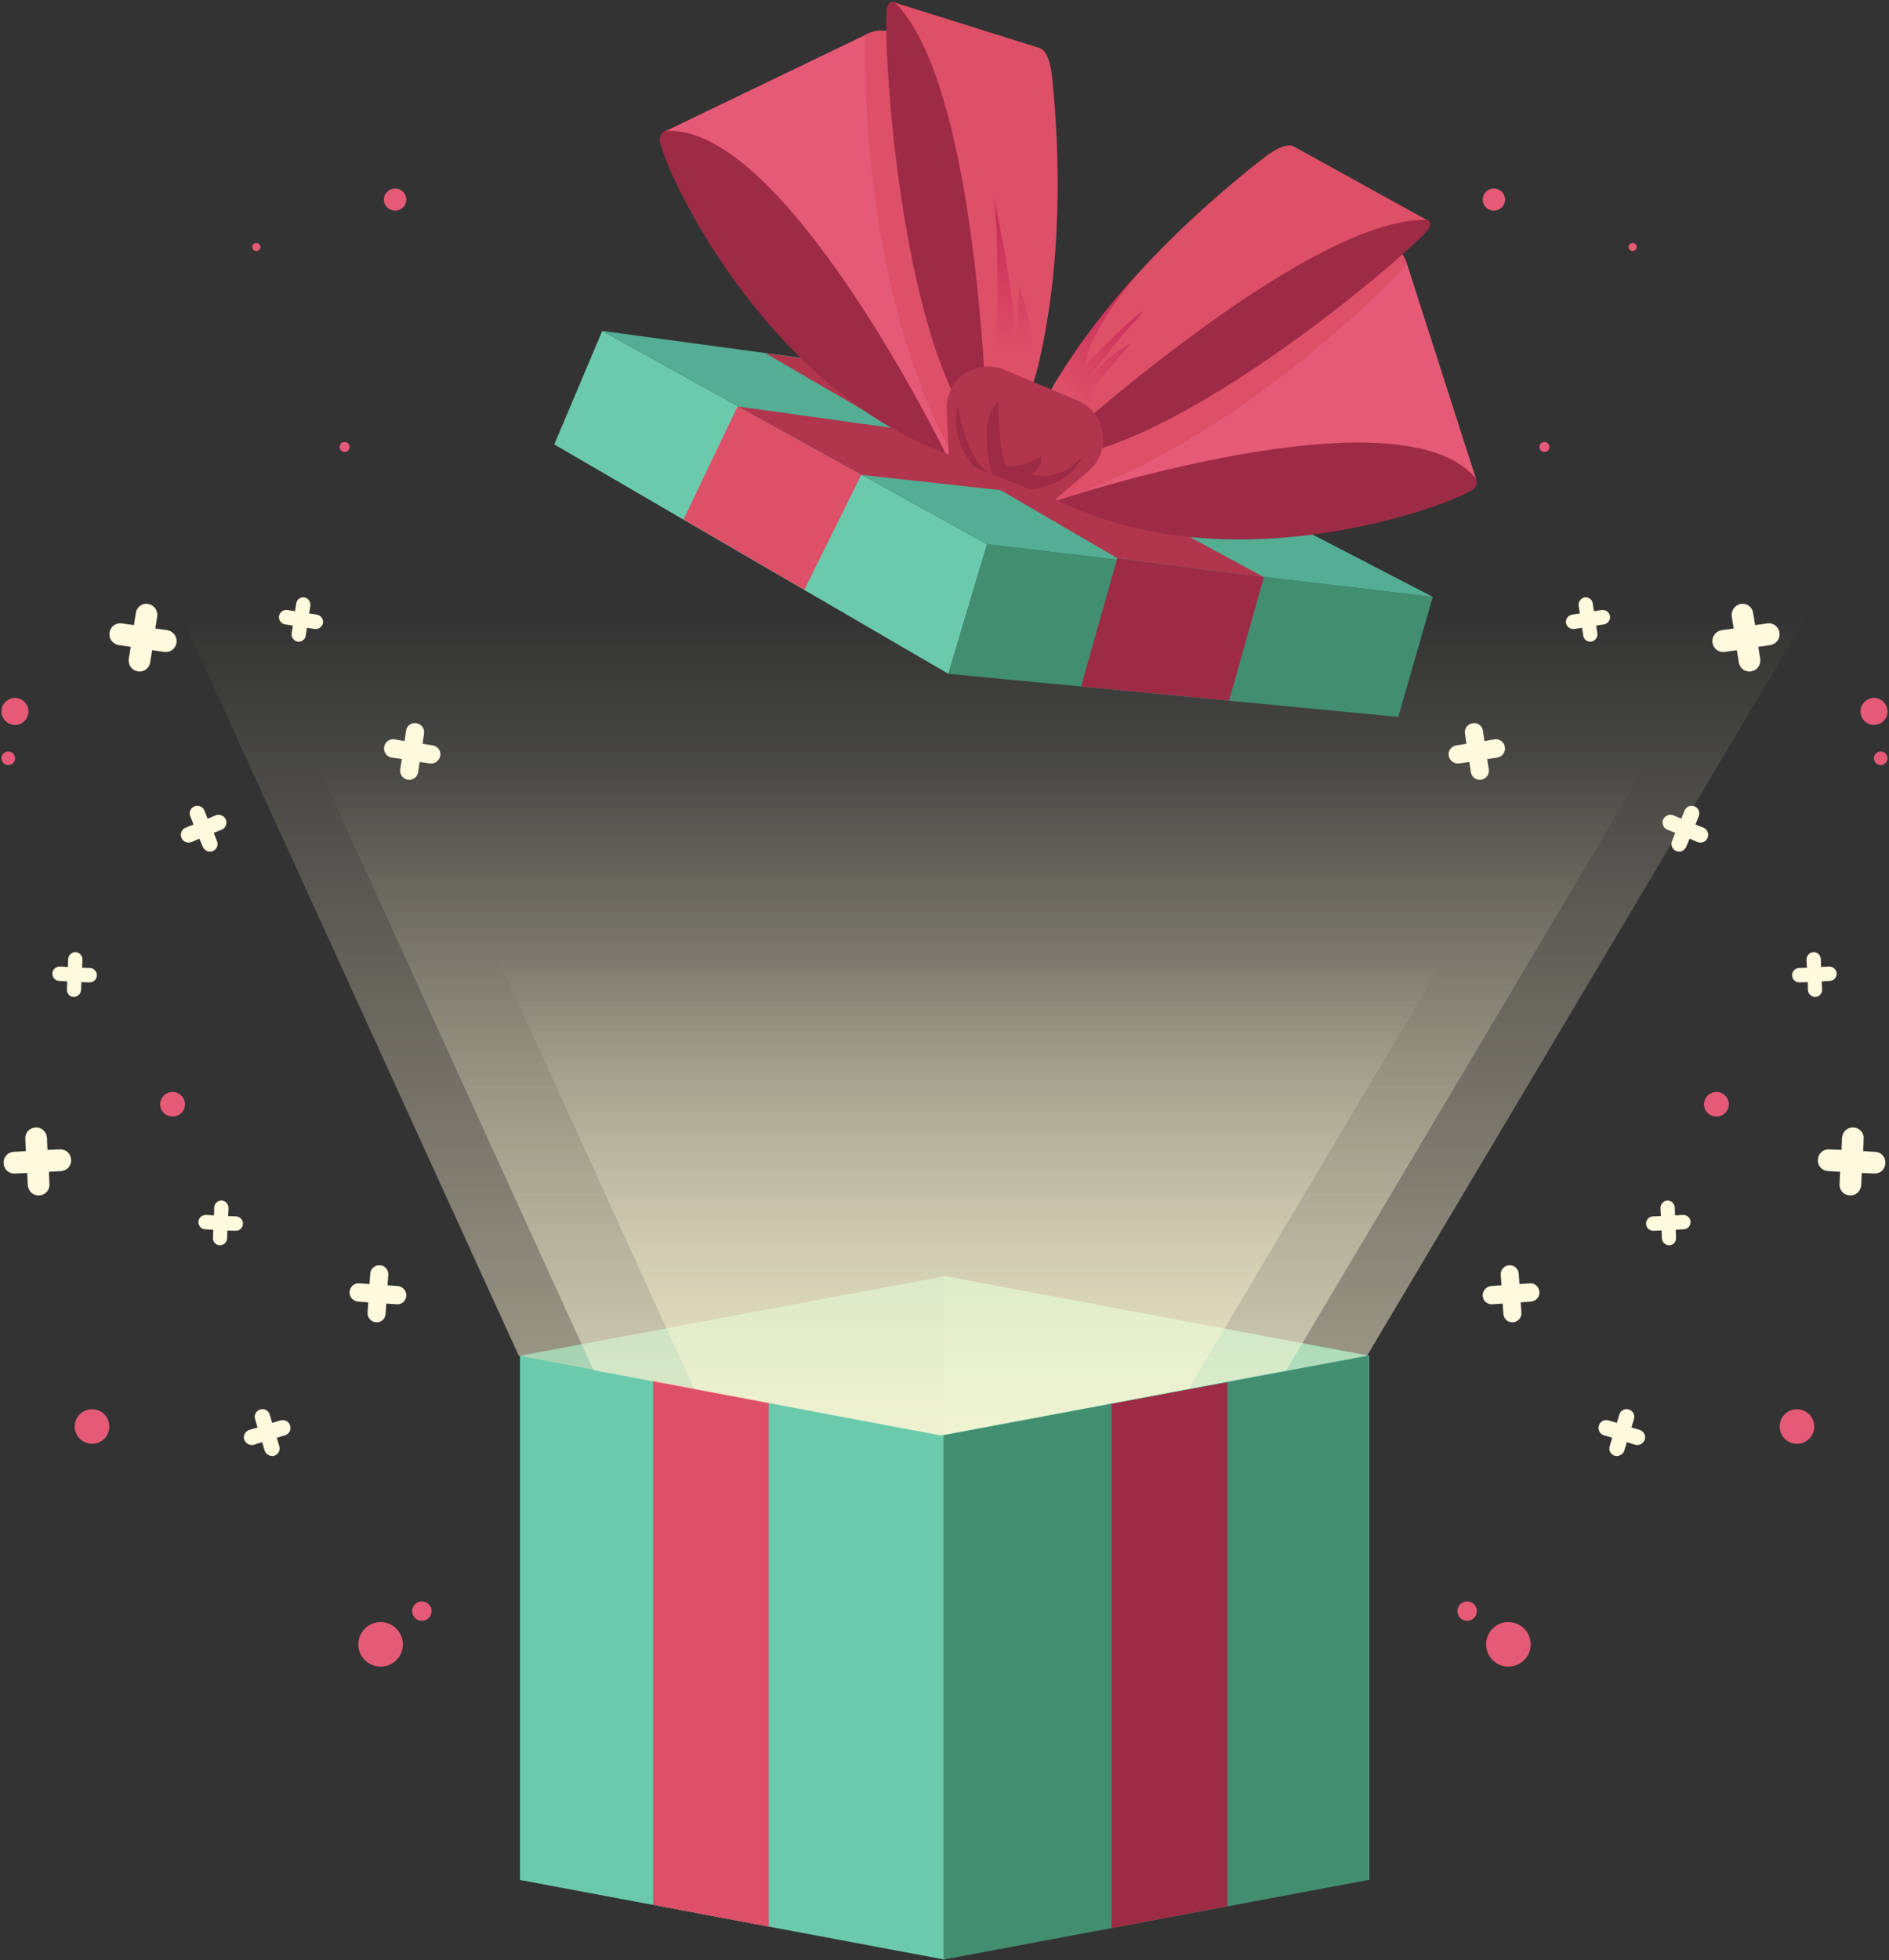 <svg version="1.2" xmlns="http://www.w3.org/2000/svg" viewBox="0 0 776 805" width="776" height="805"><rect x="0" y="0" width="776" height="805" fill="#333333" stroke="none"/><defs><linearGradient id="P" gradientUnits="userSpaceOnUse"/><linearGradient id="g1" x1="55.7" y1="619.9" x2="55.7" y2="251" href="#P"><stop stop-color="#fef8d6" stop-opacity=".6"/><stop offset="1" stop-color="#fef8d6" stop-opacity="0"/></linearGradient><linearGradient id="g2" x1="114.5" y1="614.4" x2="114.5" y2="313" href="#P"><stop stop-color="#fef8d6" stop-opacity=".6"/><stop offset="1" stop-color="#fef8d6" stop-opacity="0"/></linearGradient><linearGradient id="g3" x1="191.7" y1="607.2" x2="191.7" y2="392.1" href="#P"><stop stop-color="#fef8d6" stop-opacity=".6"/><stop offset="1" stop-color="#fef8d6" stop-opacity="0"/></linearGradient><linearGradient id="g4" x1="484.4" y1="120.2" x2="449.2" y2="169.8" href="#P"><stop offset=".1" stop-color="#c22654" stop-opacity=".9"/><stop offset="1" stop-color="#c22654" stop-opacity="0"/></linearGradient><linearGradient id="g5" x1="423.9" y1="75.1" x2="427.9" y2="143.2" href="#P"><stop offset=".1" stop-color="#c22654" stop-opacity=".9"/><stop offset="1" stop-color="#c22654" stop-opacity="0"/></linearGradient></defs><style>tspan{white-space:pre}.a{fill:#53ae93}.b{fill:#61c1a1}.c{fill:#6bcaac}.d{fill:#428e71}.e{fill:#de4f68}.f{fill:#9e2b46}.g{fill:url(#g1)}.h{fill:url(#g2)}.i{fill:url(#g3)}.j{fill:#b2354e}.k{fill:#e55a77}.l{fill:url(#g4)}.m{fill:url(#g5)}.n{fill:#fff9de}</style><path class="a" d="m388.4 739.3l-174.5 32.7v-215.3l174.5-32.7z"/><path class="b" d="m562.4 772l-174.5-32.7v-215.3l174.5 32.7z"/><path class="c" d="m388.1 804.7l-174.5-32.7v-215.3l174.5 32.7z"/><path class="d" d="m562.1 772l-174.5 32.7v-215.3l174.5-32.7z"/><path class="e" d="m315.8 791.2l-47.5-9v-215.3l47.5 9z"/><path class="f" d="m504.2 782.8l-47.6 9v-215.3l47.6-8.9z"/><path class="g" d="m213.1 556.7l-153.4-336.2h701.8l-199.9 336.2-174.5 32.7z"/><path class="h" d="m243.8 562.7l-125.3-274.6h573.2l-163.3 274.6-142.5 26.7z"/><path class="i" d="m285.1 570.3l-89.4-196h409.2l-116.6 196-101.7 19.1z"/><path class="c" d="m405.5 223.5l-15.9 53.2-161.9-94.2 19.7-46.6z"/><path class="d" d="m588.6 245.1l-14.2 49.3-184.8-17.7 15.9-53.2z"/><path class="a" d="m423.9 159.8l164.7 85.3-183.1-21.6-158.1-87.6z"/><path class="j" d="m303 166.9l186.9 26 39 21.3-175.1-19.2z"/><path class="e" d="m353.8 195l-23.4 47.2-49.6-28.9 22.2-46.4"/><path class="j" d="m519.2 237l-60.2-7.8-144.6-84.2 47.3 6.7z"/><path class="f" d="m604.6 201.4c-17.7 9.8-103 37.6-170.1 4 0 0 133.8-49.5 171.1-10.1 1.7 1.8 1.2 4.9-1 6.1z"/><path class="k" d="m443.9 144.2c45-42.5 100.9-45.3 122.3-44.6 5.4 0.2 10.1 3.7 11.8 8.8l28.3 88.1c-31.1-37.8-171.8 8.9-171.8 8.9l-20.9-11.2 18.3-34.3c3.1-5.9 7.2-11.2 12-15.7z"/><path class="f" d="m274.8 53.4c54.2 0.2 113.6 132.7 113.6 132.7-70.5-25.8-112.2-108.1-117.3-127.7-0.7-2.5 1.2-5 3.7-5z"/><path class="k" d="m420 155.4l-12.3 37.2-19.3-6.5c0 0-66.3-135.7-114.9-132.3l83.1-40c4.9-2.3 10.7-1.3 14.5 2.5 15.5 15.4 52.8 59.1 51.9 122.7-0.1 5.6-1.2 11.1-3 16.4z"/><path class="e" d="m578 108.4c0 0-64.9 71.5-143.5 97l-16.5-17.8 154.5-86.1c0 0 3.5 0.7 5.5 6.9z"/><path class="e" d="m364.2 13.2l49.7 169.8-24.2 1.1c-38.1-73.3-34.2-169.8-34.2-169.8 5.7-3 8.7-1.1 8.7-1.1z"/><path class="f" d="m519.2 237l-14.3 50.7-60.8-5.8 14.9-52.7z"/><path class="f" d="m585.4 95.8c-23 23-113.7 95.5-156.4 91.7 0 0 99.6-95.3 155.6-97.5 3.4-0.2 3.8 2.8 0.8 5.8z"/><path class="e" d="m439.8 147.2c26.7-39.6 63.2-69.9 80.3-83.1 4.6-3.5 9.1-5.2 11.3-4l54.7 30.2c-49.9-1.2-157.1 97.2-157.1 97.2l-9.3-1.3 12.7-26.2c2.1-4.4 4.6-8.7 7.4-12.8z"/><path class="l" d="m464.7 141.1c0 0-16.9 17.9-17.7 23.1l-3.1-2.1q0 0.1 0 0.1l-2.8-1.9-7.1-5c0 0 16.7-25.5 32.4-41.8 0 0-19.5 23-20.7 36.8 0 0 18.3-19.7 24.3-22.7 0 0-16.1 17.6-23 28.3 9.2-11.5 17.7-14.8 17.7-14.8z"/><path class="f" d="m368.9 1.9c37 42.1 36.8 179.9 36.8 179.9-32.2-28.3-42.4-143.9-41.6-176.4 0.1-4.3 2.5-6.1 4.8-3.5z"/><path class="e" d="m423.3 160.4l-10.3 27.2-7.3-5.8c0 0-2.7-145.5-38-180.7l59.6 18.7c2.3 0.8 4.2 5.2 4.8 11 2.3 21.4 5.6 68.8-4.7 115.4-1 4.9-2.4 9.7-4.1 14.2z"/><path class="m" d="m409.2 152.4c0 0 1.9-54.8-1.1-71.9 0 0 9 39.8 9 60.9l1.7-23.8c0 0 8.9 27.2 3.9 33.2-4.9 6.1-13.5 1.6-13.5 1.6z"/><path class="j" d="m389.8 187.6l-0.9-19.1c-0.7-12.6 12.2-21.6 23.8-16.6l30 12.6c11.7 5 14.1 20.6 4.5 28.9l-13.7 11.7z"/><path class="f" d="m400.1 191.8c0 0-10.5-12.2-6.7-25.5 0 0 3.8 24.3 14.1 28.4 0 0-6.4-22.2 2.5-29.6 0 0 0.4 21.7 3.5 26.3 0 0 9 0.4 14.4-4.4 0 0 0.2 6.1-4.4 7.7 0 0 11.5 4.2 21.3-7.7 0 0-3 11.3-21.3 14.1z"/><path class="n" d="m614 303.6c2-0.3 3.9 1.1 4.2 3.2 0.2 1-0.1 2-0.7 2.8-0.5 0.8-1.4 1.3-2.4 1.5l-4.2 0.6 0.7 4.2c0.1 1-0.1 2-0.7 2.8-0.6 0.8-1.4 1.3-2.5 1.5-2 0.3-3.9-1.1-4.2-3.2l-0.6-4.1-4.2 0.6c-2 0.3-3.9-1.1-4.3-3.2-0.3-2 1.1-3.9 3.2-4.2l4.1-0.7-0.6-4.2c-0.3-2 1.1-3.9 3.1-4.2 2.1-0.4 4 1 4.3 3.1l0.6 4.2z"/><path class="n" d="m725.9 256c2.5-0.4 4.7 1.3 5.1 3.7 0.2 1.3-0.1 2.5-0.8 3.4-0.7 0.9-1.7 1.6-2.9 1.8l-5 0.7 0.8 5c0.2 1.2-0.2 2.4-0.8 3.3-0.7 1-1.7 1.6-3 1.8-2.4 0.4-4.7-1.3-5-3.8l-0.8-4.9-4.9 0.7c-2.5 0.4-4.7-1.3-5.1-3.7-0.4-2.5 1.3-4.8 3.7-5.2l5-0.7-0.8-5c-0.3-2.4 1.3-4.7 3.8-5.1 2.4-0.4 4.7 1.3 5 3.8l0.8 4.9z"/><path class="n" d="m658 250.5c1.6-0.2 3.1 0.9 3.4 2.5 0.1 0.8-0.1 1.6-0.6 2.2-0.4 0.6-1.1 1.1-1.9 1.2l-3.2 0.5 0.5 3.2c0.1 0.8-0.1 1.6-0.6 2.2-0.4 0.6-1.1 1.1-1.9 1.2-1.6 0.2-3.1-0.9-3.3-2.5l-0.5-3.2-3.2 0.5c-1.6 0.2-3.1-0.9-3.4-2.5-0.2-1.6 0.9-3.1 2.5-3.4l3.2-0.5-0.5-3.2c-0.2-1.6 0.9-3.1 2.5-3.4 1.6-0.2 3.1 0.9 3.3 2.5l0.5 3.2z"/><path class="n" d="m699.8 339.9c1.6 0.7 2.3 2.5 1.7 4.1-0.4 0.9-1 1.5-1.8 1.8-0.7 0.3-1.6 0.3-2.4 0l-3.2-1.4-1.4 3.3c-0.3 0.8-1 1.4-1.7 1.8-0.8 0.3-1.6 0.3-2.4 0-1.7-0.7-2.4-2.6-1.7-4.2l1.3-3.3-3.3-1.3c-1.6-0.7-2.3-2.5-1.7-4.1 0.7-1.7 2.6-2.4 4.2-1.8l3.3 1.4 1.3-3.3c0.7-1.7 2.5-2.4 4.1-1.8 1.7 0.7 2.4 2.5 1.7 4.2l-1.3 3.3z"/><path class="n" d="m628.4 527c2.1-0.2 3.8 1.4 4 3.5 0.1 1-0.3 2-0.9 2.7-0.6 0.7-1.6 1.2-2.6 1.3l-4.2 0.3 0.3 4.2c0.1 1-0.3 2-0.9 2.7-0.6 0.7-1.5 1.2-2.5 1.3-2.1 0.2-3.9-1.4-4-3.5l-0.3-4.2-4.2 0.3c-2.1 0.2-3.9-1.4-4-3.5-0.1-2 1.4-3.8 3.5-4l4.2-0.3-0.3-4.2c-0.2-2.1 1.4-3.9 3.4-4 2.1-0.2 3.9 1.4 4 3.5l0.3 4.2z"/><path class="n" d="m770.3 473c2.5 0.1 4.4 2.2 4.2 4.7 0 1.2-0.6 2.3-1.4 3.1-0.9 0.8-2 1.2-3.3 1.1l-5-0.2-0.2 5c-0.1 1.2-0.7 2.3-1.5 3.1-0.9 0.8-2 1.2-3.2 1.1-2.5-0.1-4.4-2.2-4.2-4.7l0.2-5-4.9-0.3c-2.5-0.1-4.4-2.2-4.2-4.7 0.1-2.5 2.2-4.4 4.7-4.2l5 0.2 0.2-5c0.2-2.5 2.3-4.4 4.7-4.2 2.5 0.1 4.4 2.2 4.2 4.7l-0.2 5z"/><path class="n" d="m691.4 498.9c1.6 0 3 1.2 3.1 2.8 0 0.9-0.3 1.6-0.8 2.2-0.5 0.5-1.2 0.9-2 0.9l-3.3 0.2 0.1 3.3c0.1 0.8-0.2 1.5-0.7 2.1-0.5 0.6-1.2 0.9-2 1-1.6 0-3-1.2-3.1-2.8l-0.1-3.3-3.3 0.1c-1.6 0.1-3-1.1-3.1-2.8-0.1-1.6 1.2-3 2.8-3.1l3.3-0.1-0.2-3.3c0-1.6 1.2-3 2.8-3.1 1.6-0.1 3 1.2 3.1 2.8l0.1 3.3z"/><path class="n" d="m751.4 396.9c1.6 0 3 1.2 3.1 2.8 0 0.9-0.3 1.6-0.8 2.2-0.5 0.5-1.2 0.9-2 0.9l-3.3 0.2 0.1 3.3c0.1 0.8-0.2 1.5-0.7 2.1-0.5 0.6-1.2 0.9-2 1-1.6 0-3-1.2-3.1-2.8l-0.1-3.3-3.3 0.1c-1.6 0.1-3-1.1-3.1-2.8-0.1-1.6 1.2-3 2.8-3.1l3.3-0.1-0.2-3.3c0-1.6 1.2-3 2.8-3.1 1.6-0.1 3 1.2 3.1 2.8l0.1 3.3z"/><path class="n" d="m673.6 587.2c1.6 0.5 2.6 2.3 2.1 3.9-0.3 0.9-0.9 1.5-1.6 1.9-0.7 0.4-1.5 0.5-2.4 0.3l-3.4-1.1-1 3.4c-0.3 0.9-0.8 1.5-1.6 1.9-0.7 0.4-1.5 0.5-2.4 0.3-1.6-0.5-2.6-2.3-2-4l1-3.4-3.4-1c-1.7-0.5-2.6-2.3-2.1-4 0.5-1.7 2.3-2.6 4-2.1l3.4 1 1-3.4c0.5-1.7 2.3-2.6 3.9-2.1 1.7 0.5 2.7 2.3 2.1 4l-1 3.4z"/><path class="k" d="m619.6 666.1c5.1 0 9.2 4.1 9.2 9.2 0 5-4.1 9.1-9.2 9.1-5 0-9.1-4.1-9.1-9.1 0-5.1 4.1-9.2 9.1-9.2z"/><path class="k" d="m745.3 585.8c0 3.9-3.2 7.1-7.1 7.1-4 0-7.1-3.2-7.1-7.1 0-3.9 3.1-7.1 7.1-7.1 3.9 0 7.1 3.2 7.1 7.1z"/><path class="k" d="m705.1 448.4c2.8 0 5.1 2.3 5.1 5.1 0 2.8-2.3 5-5.1 5-2.8 0-5.1-2.2-5.1-5 0-2.8 2.3-5.1 5.1-5.1z"/><path class="k" d="m606.7 661.6c0 2.2-1.8 4-4 4-2.2 0-4-1.8-4-4 0-2.2 1.8-4 4-4 2.2 0 4 1.8 4 4z"/><path class="k" d="m636.5 183.5c0 1.2-0.9 2.1-2 2.1-1.2 0-2.1-0.9-2.1-2.1 0-1.1 0.9-2 2.1-2 1.1 0 2 0.9 2 2z"/><path class="k" d="m670.7 99.8c0.9 0 1.7 0.7 1.7 1.6 0 0.9-0.8 1.7-1.7 1.7-0.9 0-1.7-0.8-1.7-1.7 0-0.9 0.8-1.6 1.7-1.6z"/><path class="k" d="m613.7 77.4c2.5 0 4.6 2 4.6 4.6 0 2.5-2.1 4.5-4.6 4.5-2.6 0-4.6-2-4.6-4.5 0-2.6 2-4.6 4.6-4.6z"/><path class="k" d="m775.4 292.2c0 3-2.5 5.5-5.6 5.5-3 0-5.5-2.5-5.5-5.5 0-3.1 2.5-5.6 5.5-5.6 3.1 0 5.6 2.5 5.6 5.6z"/><path class="k" d="m772.6 308.6c1.5 0 2.8 1.2 2.8 2.8 0 1.5-1.3 2.8-2.8 2.8-1.5 0-2.8-1.3-2.8-2.8 0-1.6 1.3-2.8 2.8-2.8z"/><path class="n" d="m166.2 304.3l0.6-4.2c0.3-2.1 2.2-3.5 4.3-3.1 2 0.3 3.4 2.2 3.1 4.2l-0.6 4.2 4.1 0.7c2.1 0.3 3.5 2.2 3.2 4.2-0.4 2.1-2.3 3.5-4.3 3.2l-4.2-0.6-0.6 4.1c-0.3 2.1-2.2 3.5-4.2 3.2-1.1-0.2-1.9-0.7-2.5-1.5-0.6-0.8-0.8-1.8-0.7-2.8l0.7-4.2-4.2-0.6c-1-0.2-1.9-0.7-2.4-1.5-0.6-0.8-0.9-1.8-0.7-2.8 0.3-2.1 2.2-3.5 4.2-3.2z"/><path class="n" d="m55 256.7l0.8-4.9c0.3-2.5 2.6-4.2 5-3.8 2.5 0.4 4.1 2.7 3.8 5.1l-0.8 5 5 0.7c2.4 0.4 4.1 2.7 3.7 5.2-0.4 2.4-2.6 4.1-5.1 3.7l-4.9-0.7-0.8 4.9c-0.3 2.5-2.6 4.2-5 3.8-1.3-0.2-2.3-0.8-3-1.8-0.6-0.9-1-2.1-0.8-3.3l0.8-5-5-0.7c-1.2-0.2-2.2-0.9-2.9-1.8-0.7-0.9-1-2.1-0.8-3.4 0.4-2.4 2.6-4.1 5.1-3.7z"/><path class="n" d="m121.2 251l0.5-3.2c0.2-1.6 1.7-2.7 3.3-2.5 1.6 0.3 2.7 1.8 2.5 3.4l-0.5 3.2 3.2 0.5c1.6 0.3 2.7 1.8 2.5 3.4-0.3 1.6-1.8 2.7-3.4 2.5l-3.2-0.5-0.5 3.2c-0.2 1.6-1.7 2.7-3.3 2.5-0.8-0.1-1.5-0.6-1.9-1.2-0.5-0.6-0.7-1.4-0.6-2.2l0.5-3.2-3.2-0.5c-0.8-0.1-1.5-0.6-1.9-1.2-0.5-0.6-0.7-1.4-0.6-2.2 0.3-1.6 1.8-2.7 3.4-2.5z"/><path class="n" d="m79.5 338.6l-1.3-3.3c-0.7-1.7 0-3.5 1.7-4.2 1.6-0.6 3.4 0.1 4.1 1.8l1.3 3.3 3.3-1.4c1.6-0.6 3.5 0.1 4.2 1.8 0.6 1.6-0.1 3.4-1.7 4.1l-3.3 1.3 1.3 3.3c0.7 1.6 0 3.5-1.7 4.2-0.8 0.3-1.6 0.3-2.4 0-0.7-0.4-1.4-1-1.7-1.8l-1.4-3.3-3.2 1.4c-0.8 0.3-1.7 0.3-2.4 0-0.8-0.3-1.4-0.9-1.8-1.8-0.6-1.6 0.1-3.4 1.7-4.1z"/><path class="n" d="m151.8 527.3l0.3-4.2c0.1-2.1 1.9-3.7 4-3.5 2 0.1 3.6 1.9 3.4 4l-0.3 4.2 4.2 0.3c2.1 0.2 3.6 2 3.5 4-0.1 2.1-1.9 3.7-4 3.5l-4.2-0.3-0.3 4.2c-0.1 2.1-1.9 3.7-4 3.5-1-0.1-1.9-0.6-2.5-1.3-0.6-0.7-1-1.7-0.9-2.7l0.3-4.2-4.2-0.3c-1-0.1-2-0.6-2.6-1.3-0.6-0.7-1-1.7-0.9-2.7 0.2-2.1 1.9-3.7 4-3.5z"/><path class="n" d="m10.6 472.7l-0.2-5c-0.2-2.5 1.7-4.6 4.2-4.7 2.4-0.2 4.5 1.7 4.7 4.2l0.2 5 5-0.2c2.5-0.2 4.6 1.7 4.7 4.2 0.2 2.5-1.7 4.6-4.2 4.7l-4.9 0.3 0.2 5c0.2 2.5-1.7 4.6-4.2 4.7-1.2 0.1-2.3-0.3-3.2-1.1-0.8-0.8-1.4-1.9-1.5-3.1l-0.2-5-5 0.2c-1.3 0.1-2.4-0.3-3.3-1.1-0.8-0.8-1.4-1.9-1.4-3.1-0.2-2.5 1.7-4.6 4.2-4.7z"/><path class="n" d="m87.9 499.1l0.1-3.3c0.1-1.6 1.5-2.9 3.1-2.8 1.6 0.1 2.8 1.5 2.8 3.1l-0.2 3.3 3.3 0.1c1.6 0.1 2.9 1.5 2.8 3.1-0.1 1.7-1.5 2.9-3.1 2.8l-3.3-0.1-0.1 3.3c-0.1 1.6-1.5 2.8-3.1 2.8-0.8-0.1-1.5-0.4-2-1-0.5-0.6-0.8-1.3-0.7-2.1l0.1-3.3-3.3-0.2c-0.8 0-1.5-0.4-2-0.9-0.5-0.6-0.8-1.3-0.8-2.2 0.1-1.6 1.5-2.8 3.1-2.8z"/><path class="n" d="m27.9 397.1l0.1-3.3c0.1-1.6 1.5-2.9 3.1-2.8 1.6 0.1 2.8 1.5 2.8 3.1l-0.2 3.3 3.3 0.1c1.6 0.1 2.9 1.5 2.8 3.1-0.1 1.7-1.5 2.9-3.1 2.8l-3.3-0.1-0.1 3.3c-0.1 1.6-1.5 2.8-3.1 2.8-0.8-0.1-1.5-0.4-2-1-0.5-0.6-0.8-1.3-0.7-2.1l0.1-3.3-3.3-0.2c-0.8 0-1.5-0.4-2-0.9-0.5-0.6-0.8-1.3-0.8-2.2 0.1-1.6 1.5-2.8 3.1-2.8z"/><path class="n" d="m105.8 586.2l-1-3.4c-0.6-1.7 0.4-3.5 2.1-4 1.6-0.5 3.4 0.4 3.9 2.1l1 3.4 3.4-1c1.7-0.5 3.5 0.4 4 2.1 0.5 1.7-0.4 3.5-2.1 4l-3.4 1 1 3.4c0.6 1.7-0.4 3.5-2 4-0.9 0.2-1.7 0.1-2.4-0.3-0.8-0.4-1.3-1-1.6-1.9l-1-3.4-3.4 1.1c-0.9 0.2-1.7 0.1-2.4-0.3-0.7-0.4-1.3-1-1.6-1.9-0.5-1.6 0.5-3.4 2.1-3.9z"/><path class="k" d="m165.5 675.3c0 5-4.1 9.1-9.1 9.1-5.1 0-9.2-4.1-9.2-9.1 0-5.1 4.1-9.2 9.2-9.2 5 0 9.1 4.1 9.1 9.2z"/><path class="k" d="m37.8 578.7c4 0 7.1 3.2 7.1 7.1 0 3.9-3.1 7.1-7.1 7.1-3.9 0-7.1-3.2-7.1-7.1 0-3.9 3.2-7.1 7.1-7.1z"/><path class="k" d="m76 453.5c0 2.8-2.3 5-5.1 5-2.8 0-5.1-2.2-5.1-5 0-2.8 2.3-5.1 5.1-5.1 2.8 0 5.1 2.3 5.1 5.1z"/><path class="k" d="m173.3 657.6c2.2 0 4 1.8 4 4 0 2.2-1.8 4-4 4-2.2 0-4-1.8-4-4 0-2.2 1.8-4 4-4z"/><path class="k" d="m141.5 181.5c1.2 0 2.1 0.9 2.1 2 0 1.2-0.9 2.1-2.1 2.1-1.1 0-2-0.9-2-2.1 0-1.1 0.9-2 2-2z"/><path class="k" d="m107 101.4c0 0.9-0.8 1.7-1.7 1.7-0.9 0-1.7-0.8-1.7-1.7 0-0.9 0.8-1.6 1.7-1.6 0.9 0 1.7 0.7 1.7 1.6z"/><path class="k" d="m166.9 82c0 2.5-2 4.5-4.6 4.5-2.5 0-4.6-2-4.6-4.5 0-2.6 2.1-4.6 4.6-4.6 2.6 0 4.6 2 4.6 4.6z"/><path class="k" d="m6.2 286.6c3 0 5.5 2.5 5.5 5.6 0 3-2.5 5.5-5.5 5.5-3.1 0-5.6-2.5-5.6-5.5 0-3.1 2.5-5.6 5.6-5.6z"/><path class="k" d="m6.2 311.4c0 1.5-1.3 2.8-2.8 2.8-1.5 0-2.8-1.3-2.8-2.8 0-1.6 1.3-2.8 2.8-2.8 1.5 0 2.8 1.2 2.8 2.8z"/></svg>